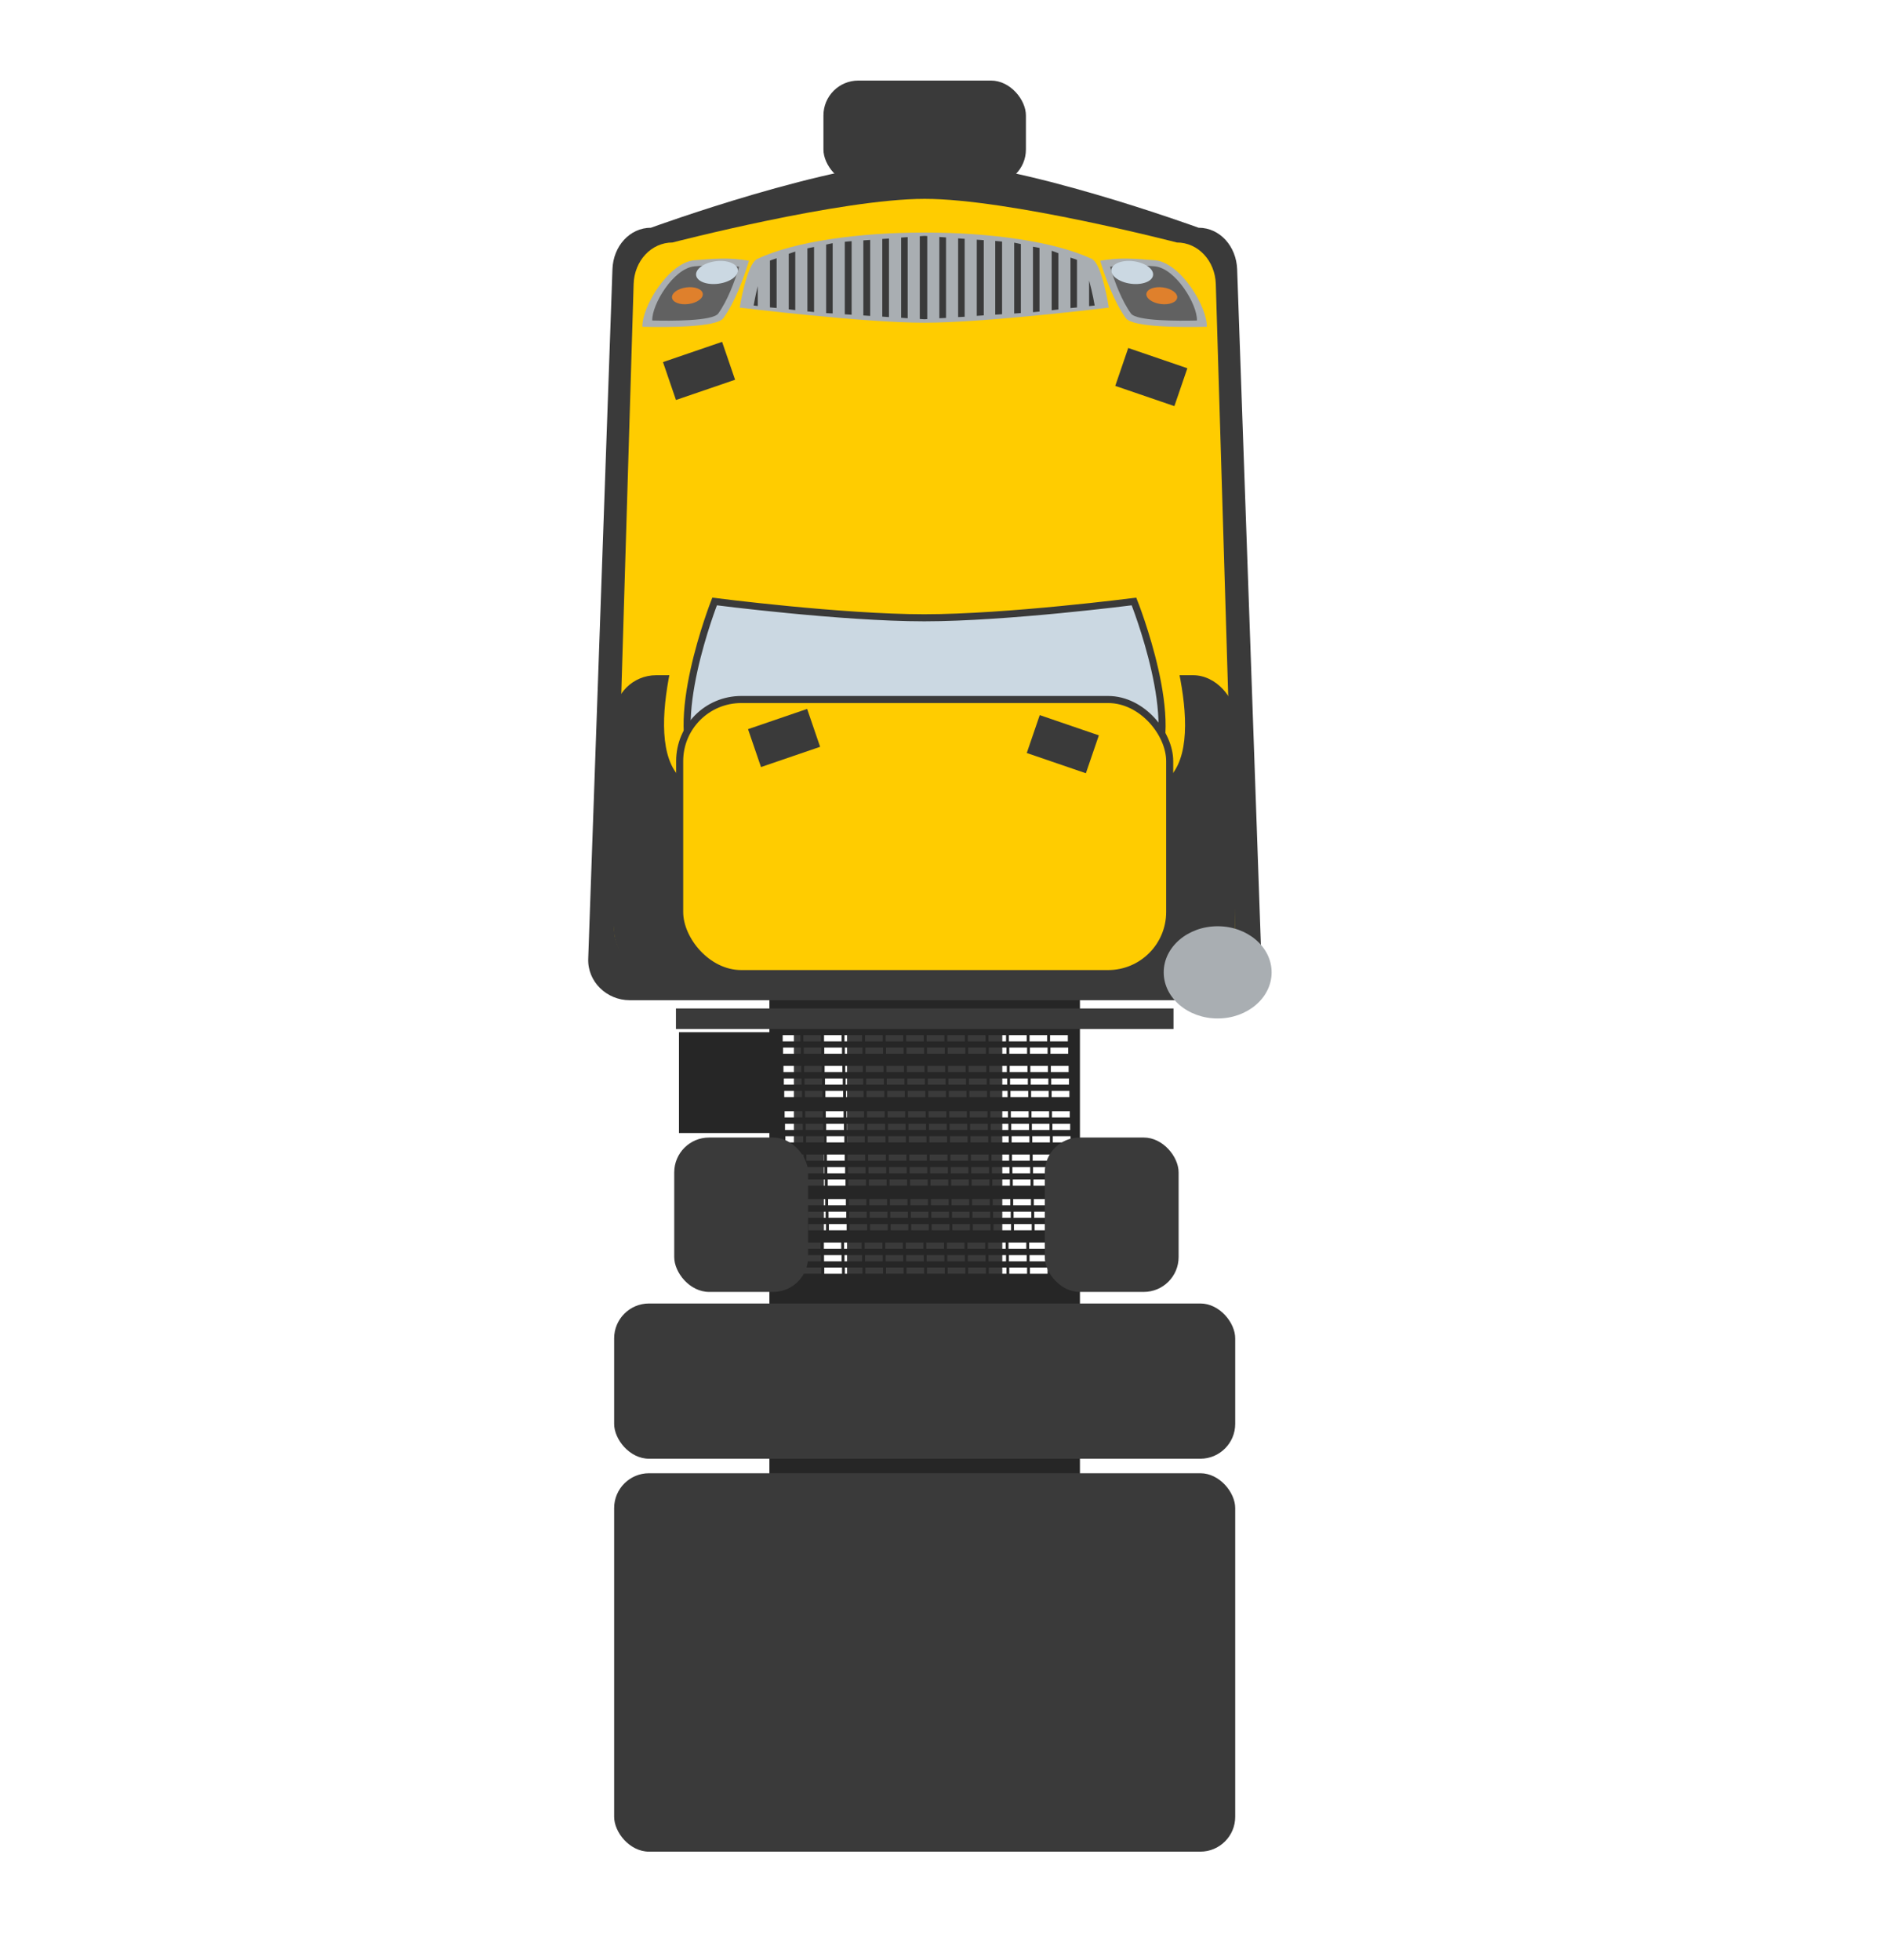 <?xml version="1.0" encoding="UTF-8" standalone="no"?>
<!-- Created with Inkscape (http://www.inkscape.org/) -->

<svg
   xmlns:dc="http://purl.org/dc/elements/1.1/"
   xmlns:cc="http://creativecommons.org/ns#"
   xmlns:rdf="http://www.w3.org/1999/02/22-rdf-syntax-ns#"
   xmlns:svg="http://www.w3.org/2000/svg"
   xmlns="http://www.w3.org/2000/svg"
   xmlns:sodipodi="http://sodipodi.sourceforge.net/DTD/sodipodi-0.dtd"
   xmlns:inkscape="http://www.inkscape.org/namespaces/inkscape"
   width="24"
   height="25"
   id="svg2"
   version="1.1"
   inkscape:version="0.91 r13725"
   sodipodi:docname="broom_plow_front.svg"
   inkscape:export-filename="D:\Thor Media\2016\Keith Blackburn\Snow Plows\snowplow\snowplow_preview.png"
   inkscape:export-xdpi="1137.3062"
   inkscape:export-ydpi="1137.3062">
  <defs
     id="defs4" />
  <sodipodi:namedview
     id="base"
     pagecolor="#d8d8d8"
     bordercolor="#666666"
     borderopacity="1.0"
     inkscape:pageopacity="1"
     inkscape:pageshadow="2"
     inkscape:zoom="22.627417"
     inkscape:cx="3.2457694"
     inkscape:cy="17.010285"
     inkscape:document-units="px"
     inkscape:current-layer="layer1"
     showgrid="false"
     inkscape:window-width="2780"
     inkscape:window-height="1911"
     inkscape:window-x="117"
     inkscape:window-y="31"
     inkscape:window-maximized="0"
     fit-margin-top="1"
     fit-margin-left="1"
     fit-margin-right="1"
     fit-margin-bottom="1"
     showguides="true"
     inkscape:guide-bbox="true"
     inkscape:snap-bbox="false"
     inkscape:snap-bbox-midpoints="true"
     inkscape:snap-global="false" />
  <g
     inkscape:label="Layer 1"
     inkscape:groupmode="layer"
     id="layer1"
     transform="translate(-288.831,-377.048)">
    <g
       id="g4235"
       transform="matrix(0.99,0,0,0.99,3.31,32.129)">
      <rect
         transform="matrix(0,1,-1,0,0,0)"
         ry="0.449"
         rx="0.449"
         y="-301.316"
         x="360.229"
         height="2"
         width="6"
         id="rect4441"
         style="opacity:1;fill:#3a3a3a;fill-opacity:1;stroke:none;stroke-width:5.04;stroke-linecap:round;stroke-linejoin:miter;stroke-miterlimit:4;stroke-dasharray:none;stroke-dashoffset:0;stroke-opacity:1" />
      <rect
         style="opacity:1;fill:#3a3a3a;fill-opacity:1;stroke:none;stroke-width:5.04;stroke-linecap:round;stroke-linejoin:miter;stroke-miterlimit:4;stroke-dasharray:none;stroke-dashoffset:0;stroke-opacity:1"
         id="rect4443"
         width="6"
         height="0.387"
         x="360.229"
         y="-299.018"
         rx="0"
         ry="0"
         transform="matrix(0,1,-1,0,0,0)" />
      <path
         inkscape:connector-curvature="0"
         id="rect4151"
         transform="translate(255.316,337.661)"
         d="M 43.445,23.035 C 43.199,23.035 43,23.234 43,23.48 l 0,6.574 c 0,0.247 0.199,0.443 0.445,0.443 l 3.109,0 C 46.801,30.498 47,30.301 47,30.055 l 0,-6.574 c 0,-0.247 -0.199,-0.445 -0.445,-0.445 l -3.109,0 z m -0.279,0.881 0.229,0 0,0.08 -0.229,0 0,-0.08 z m 0.266,0 0.227,0 0,0.08 -0.227,0 0,-0.08 z m 0.264,0 0.229,0 0,0.08 -0.229,0 0,-0.08 z m 0.266,0 0.227,0 0,0.08 -0.227,0 0,-0.08 z m 0.264,0 0.229,0 0,0.08 -0.229,0 0,-0.08 z m 0.266,0 0.227,0 0,0.08 -0.227,0 0,-0.08 z m 0.264,0 0.227,0 0,0.08 -0.227,0 0,-0.08 z m 0.264,0 0.229,0 0,0.08 -0.229,0 0,-0.08 z m 0.266,0 0.227,0 0,0.08 -0.227,0 0,-0.08 z m 0.264,0 0.229,0 0,0.08 -0.229,0 0,-0.08 z m 0.266,0 0.227,0 0,0.08 -0.227,0 0,-0.08 z m 0.264,0 0.229,0 0,0.08 -0.229,0 0,-0.08 z m 0.266,0 0.227,0 0,0.08 -0.227,0 0,-0.08 z m 0.264,0 0.229,0 0,0.08 -0.229,0 0,-0.08 z m -3.439,0.162 0.229,0 0,0.08 -0.229,0 0,-0.08 z m 0.266,0 0.227,0 0,0.08 -0.227,0 0,-0.08 z m 0.264,0 0.229,0 0,0.08 -0.229,0 0,-0.08 z m 0.266,0 0.227,0 0,0.08 -0.227,0 0,-0.08 z m 0.264,0 0.229,0 0,0.08 -0.229,0 0,-0.08 z m 0.266,0 0.227,0 0,0.08 -0.227,0 0,-0.08 z m 0.264,0 0.227,0 0,0.08 -0.227,0 0,-0.08 z m 0.264,0 0.229,0 0,0.08 -0.229,0 0,-0.08 z m 0.266,0 0.227,0 0,0.08 -0.227,0 0,-0.08 z m 0.264,0 0.229,0 0,0.08 -0.229,0 0,-0.08 z m 0.266,0 0.227,0 0,0.08 -0.227,0 0,-0.08 z m 0.264,0 0.229,0 0,0.08 -0.229,0 0,-0.08 z m 0.266,0 0.227,0 0,0.08 -0.227,0 0,-0.08 z m 0.264,0 0.229,0 0,0.08 -0.229,0 0,-0.08 z m -3.439,0.16 0.229,0 0,0.08 -0.229,0 0,-0.08 z m 0.266,0 0.227,0 0,0.08 -0.227,0 0,-0.08 z m 0.264,0 0.229,0 0,0.08 -0.229,0 0,-0.08 z m 0.266,0 0.227,0 0,0.08 -0.227,0 0,-0.08 z m 0.264,0 0.229,0 0,0.08 -0.229,0 0,-0.08 z m 0.266,0 0.227,0 0,0.08 -0.227,0 0,-0.08 z m 0.264,0 0.227,0 0,0.08 -0.227,0 0,-0.08 z m 0.264,0 0.229,0 0,0.08 -0.229,0 0,-0.08 z m 0.266,0 0.227,0 0,0.08 -0.227,0 0,-0.08 z m 0.264,0 0.229,0 0,0.08 -0.229,0 0,-0.08 z m 0.266,0 0.227,0 0,0.08 -0.227,0 0,-0.08 z m 0.264,0 0.229,0 0,0.08 -0.229,0 0,-0.08 z m 0.266,0 0.227,0 0,0.08 -0.227,0 0,-0.08 z m 0.264,0 0.229,0 0,0.08 -0.229,0 0,-0.08 z m -3.439,0.236 0.229,0 0,0.08 -0.229,0 0,-0.08 z m 0.266,0 0.227,0 0,0.08 -0.227,0 0,-0.08 z m 0.264,0 0.229,0 0,0.08 -0.229,0 0,-0.08 z m 0.266,0 0.227,0 0,0.08 -0.227,0 0,-0.08 z m 0.264,0 0.229,0 0,0.08 -0.229,0 0,-0.08 z m 0.266,0 0.227,0 0,0.08 -0.227,0 0,-0.08 z m 0.264,0 0.227,0 0,0.08 -0.227,0 0,-0.08 z m 0.264,0 0.229,0 0,0.08 -0.229,0 0,-0.08 z m 0.266,0 0.227,0 0,0.08 -0.227,0 0,-0.08 z m 0.264,0 0.229,0 0,0.08 -0.229,0 0,-0.08 z m 0.266,0 0.227,0 0,0.08 -0.227,0 0,-0.08 z m 0.264,0 0.229,0 0,0.08 -0.229,0 0,-0.08 z m 0.266,0 0.227,0 0,0.08 -0.227,0 0,-0.08 z m 0.264,0 0.229,0 0,0.08 -0.229,0 0,-0.08 z m -3.439,0.162 0.229,0 0,0.08 -0.229,0 0,-0.08 z m 0.266,0 0.227,0 0,0.08 -0.227,0 0,-0.08 z m 0.264,0 0.229,0 0,0.08 -0.229,0 0,-0.08 z m 0.266,0 0.227,0 0,0.08 -0.227,0 0,-0.08 z m 0.264,0 0.229,0 0,0.08 -0.229,0 0,-0.08 z m 0.266,0 0.227,0 0,0.08 -0.227,0 0,-0.08 z m 0.264,0 0.227,0 0,0.08 -0.227,0 0,-0.08 z m 0.264,0 0.229,0 0,0.08 -0.229,0 0,-0.08 z m 0.266,0 0.227,0 0,0.08 -0.227,0 0,-0.08 z m 0.264,0 0.229,0 0,0.08 -0.229,0 0,-0.08 z m 0.266,0 0.227,0 0,0.08 -0.227,0 0,-0.08 z m 0.264,0 0.229,0 0,0.08 -0.229,0 0,-0.08 z m 0.266,0 0.227,0 0,0.08 -0.227,0 0,-0.08 z m 0.264,0 0.229,0 0,0.08 -0.229,0 0,-0.08 z m -3.439,0.16 0.229,0 0,0.08 -0.229,0 0,-0.08 z m 0.266,0 0.227,0 0,0.08 -0.227,0 0,-0.08 z m 0.264,0 0.229,0 0,0.08 -0.229,0 0,-0.08 z m 0.266,0 0.227,0 0,0.08 -0.227,0 0,-0.08 z m 0.264,0 0.229,0 0,0.08 -0.229,0 0,-0.08 z m 0.266,0 0.227,0 0,0.08 -0.227,0 0,-0.08 z m 0.264,0 0.227,0 0,0.08 -0.227,0 0,-0.08 z m 0.264,0 0.229,0 0,0.08 -0.229,0 0,-0.08 z m 0.266,0 0.227,0 0,0.08 -0.227,0 0,-0.08 z m 0.264,0 0.229,0 0,0.08 -0.229,0 0,-0.08 z m 0.266,0 0.227,0 0,0.08 -0.227,0 0,-0.08 z m 0.264,0 0.229,0 0,0.08 -0.229,0 0,-0.08 z m 0.266,0 0.227,0 0,0.08 -0.227,0 0,-0.08 z m 0.264,0 0.229,0 0,0.08 -0.229,0 0,-0.08 z m -3.439,0.262 0.229,0 0,0.08 -0.229,0 0,-0.08 z m 0.266,0 0.227,0 0,0.08 -0.227,0 0,-0.08 z m 0.264,0 0.229,0 0,0.08 -0.229,0 0,-0.08 z m 0.266,0 0.227,0 0,0.08 -0.227,0 0,-0.08 z m 0.264,0 0.229,0 0,0.08 -0.229,0 0,-0.08 z m 0.266,0 0.227,0 0,0.08 -0.227,0 0,-0.08 z m 0.264,0 0.227,0 0,0.08 -0.227,0 0,-0.08 z m 0.264,0 0.229,0 0,0.08 -0.229,0 0,-0.08 z m 0.266,0 0.227,0 0,0.08 -0.227,0 0,-0.08 z m 0.264,0 0.229,0 0,0.08 -0.229,0 0,-0.08 z m 0.266,0 0.227,0 0,0.08 -0.227,0 0,-0.08 z m 0.264,0 0.229,0 0,0.08 -0.229,0 0,-0.08 z m 0.266,0 0.227,0 0,0.08 -0.227,0 0,-0.08 z m 0.264,0 0.229,0 0,0.08 -0.229,0 0,-0.08 z m -3.439,0.162 0.229,0 0,0.08 -0.229,0 0,-0.08 z m 0.266,0 0.227,0 0,0.08 -0.227,0 0,-0.08 z m 0.264,0 0.229,0 0,0.08 -0.229,0 0,-0.08 z m 0.266,0 0.227,0 0,0.08 -0.227,0 0,-0.08 z m 0.264,0 0.229,0 0,0.08 -0.229,0 0,-0.08 z m 0.266,0 0.227,0 0,0.08 -0.227,0 0,-0.08 z m 0.264,0 0.227,0 0,0.08 -0.227,0 0,-0.08 z m 0.264,0 0.229,0 0,0.08 -0.229,0 0,-0.08 z m 0.266,0 0.227,0 0,0.08 -0.227,0 0,-0.08 z m 0.264,0 0.229,0 0,0.08 -0.229,0 0,-0.08 z m 0.266,0 0.227,0 0,0.08 -0.227,0 0,-0.08 z m 0.264,0 0.229,0 0,0.08 -0.229,0 0,-0.08 z m 0.266,0 0.227,0 0,0.08 -0.227,0 0,-0.08 z m 0.264,0 0.229,0 0,0.08 -0.229,0 0,-0.08 z m -3.439,0.16 0.229,0 0,0.08 -0.229,0 0,-0.08 z m 0.266,0 0.227,0 0,0.08 -0.227,0 0,-0.08 z m 0.264,0 0.229,0 0,0.08 -0.229,0 0,-0.08 z m 0.266,0 0.227,0 0,0.08 -0.227,0 0,-0.08 z m 0.264,0 0.229,0 0,0.08 -0.229,0 0,-0.08 z m 0.266,0 0.227,0 0,0.08 -0.227,0 0,-0.08 z m 0.264,0 0.227,0 0,0.08 -0.227,0 0,-0.08 z m 0.264,0 0.229,0 0,0.08 -0.229,0 0,-0.08 z m 0.266,0 0.227,0 0,0.08 -0.227,0 0,-0.08 z m 0.264,0 0.229,0 0,0.08 -0.229,0 0,-0.08 z m 0.266,0 0.227,0 0,0.08 -0.227,0 0,-0.08 z m 0.264,0 0.229,0 0,0.08 -0.229,0 0,-0.08 z m 0.266,0 0.227,0 0,0.08 -0.227,0 0,-0.08 z m 0.264,0 0.229,0 0,0.08 -0.229,0 0,-0.08 z m -3.439,0.236 0.229,0 0,0.08 -0.229,0 0,-0.08 z m 0.266,0 0.227,0 0,0.08 -0.227,0 0,-0.08 z m 0.264,0 0.229,0 0,0.08 -0.229,0 0,-0.08 z m 0.266,0 0.227,0 0,0.08 -0.227,0 0,-0.08 z m 0.264,0 0.229,0 0,0.08 -0.229,0 0,-0.08 z m 0.266,0 0.227,0 0,0.08 -0.227,0 0,-0.08 z m 0.264,0 0.227,0 0,0.08 -0.227,0 0,-0.08 z m 0.264,0 0.229,0 0,0.08 -0.229,0 0,-0.08 z m 0.266,0 0.227,0 0,0.08 -0.227,0 0,-0.08 z m 0.264,0 0.229,0 0,0.08 -0.229,0 0,-0.08 z m 0.266,0 0.227,0 0,0.08 -0.227,0 0,-0.08 z m 0.264,0 0.229,0 0,0.08 -0.229,0 0,-0.08 z m 0.266,0 0.227,0 0,0.08 -0.227,0 0,-0.08 z m 0.264,0 0.229,0 0,0.08 -0.229,0 0,-0.08 z m -3.439,0.162 0.229,0 0,0.08 -0.229,0 0,-0.08 z m 0.266,0 0.227,0 0,0.08 -0.227,0 0,-0.08 z m 0.264,0 0.229,0 0,0.08 -0.229,0 0,-0.08 z m 0.266,0 0.227,0 0,0.08 -0.227,0 0,-0.08 z m 0.264,0 0.229,0 0,0.08 -0.229,0 0,-0.08 z m 0.266,0 0.227,0 0,0.08 -0.227,0 0,-0.08 z m 0.264,0 0.227,0 0,0.08 -0.227,0 0,-0.08 z m 0.264,0 0.229,0 0,0.08 -0.229,0 0,-0.08 z m 0.266,0 0.227,0 0,0.08 -0.227,0 0,-0.08 z m 0.264,0 0.229,0 0,0.08 -0.229,0 0,-0.08 z m 0.266,0 0.227,0 0,0.08 -0.227,0 0,-0.08 z m 0.264,0 0.229,0 0,0.08 -0.229,0 0,-0.08 z m 0.266,0 0.227,0 0,0.08 -0.227,0 0,-0.08 z m 0.264,0 0.229,0 0,0.08 -0.229,0 0,-0.08 z m -3.439,0.16 0.229,0 0,0.08 -0.229,0 0,-0.08 z m 0.266,0 0.227,0 0,0.08 -0.227,0 0,-0.08 z m 0.264,0 0.229,0 0,0.08 -0.229,0 0,-0.08 z m 0.266,0 0.227,0 0,0.08 -0.227,0 0,-0.08 z m 0.264,0 0.229,0 0,0.08 -0.229,0 0,-0.08 z m 0.266,0 0.227,0 0,0.08 -0.227,0 0,-0.08 z m 0.264,0 0.227,0 0,0.08 -0.227,0 0,-0.08 z m 0.264,0 0.229,0 0,0.08 -0.229,0 0,-0.08 z m 0.266,0 0.227,0 0,0.08 -0.227,0 0,-0.08 z m 0.264,0 0.229,0 0,0.08 -0.229,0 0,-0.08 z m 0.266,0 0.227,0 0,0.08 -0.227,0 0,-0.08 z m 0.264,0 0.229,0 0,0.08 -0.229,0 0,-0.08 z m 0.266,0 0.227,0 0,0.08 -0.227,0 0,-0.08 z m 0.264,0 0.229,0 0,0.08 -0.229,0 0,-0.08 z m -3.439,0.252 0.229,0 0,0.08 -0.229,0 0,-0.08 z m 0.266,0 0.227,0 0,0.08 -0.227,0 0,-0.08 z m 0.264,0 0.229,0 0,0.08 -0.229,0 0,-0.08 z m 0.266,0 0.227,0 0,0.08 -0.227,0 0,-0.08 z m 0.264,0 0.229,0 0,0.08 -0.229,0 0,-0.08 z m 0.266,0 0.227,0 0,0.08 -0.227,0 0,-0.08 z m 0.264,0 0.227,0 0,0.08 -0.227,0 0,-0.08 z m 0.264,0 0.229,0 0,0.08 -0.229,0 0,-0.08 z m 0.266,0 0.227,0 0,0.08 -0.227,0 0,-0.08 z m 0.264,0 0.229,0 0,0.08 -0.229,0 0,-0.08 z m 0.266,0 0.227,0 0,0.08 -0.227,0 0,-0.08 z m 0.264,0 0.229,0 0,0.08 -0.229,0 0,-0.08 z m 0.266,0 0.227,0 0,0.08 -0.227,0 0,-0.08 z m 0.264,0 0.229,0 0,0.08 -0.229,0 0,-0.08 z m -3.439,0.162 0.229,0 0,0.08 -0.229,0 0,-0.08 z m 0.266,0 0.227,0 0,0.08 -0.227,0 0,-0.08 z m 0.264,0 0.229,0 0,0.08 -0.229,0 0,-0.08 z m 0.266,0 0.227,0 0,0.08 -0.227,0 0,-0.08 z m 0.264,0 0.229,0 0,0.08 -0.229,0 0,-0.08 z m 0.266,0 0.227,0 0,0.08 -0.227,0 0,-0.08 z m 0.264,0 0.227,0 0,0.08 -0.227,0 0,-0.08 z m 0.264,0 0.229,0 0,0.08 -0.229,0 0,-0.08 z m 0.266,0 0.227,0 0,0.08 -0.227,0 0,-0.08 z m 0.264,0 0.229,0 0,0.08 -0.229,0 0,-0.08 z m 0.266,0 0.227,0 0,0.08 -0.227,0 0,-0.08 z m 0.264,0 0.229,0 0,0.08 -0.229,0 0,-0.08 z m 0.266,0 0.227,0 0,0.08 -0.227,0 0,-0.08 z m 0.264,0 0.229,0 0,0.08 -0.229,0 0,-0.08 z m -3.439,0.16 0.229,0 0,0.08 -0.229,0 0,-0.08 z m 0.266,0 0.227,0 0,0.08 -0.227,0 0,-0.08 z m 0.264,0 0.229,0 0,0.08 -0.229,0 0,-0.08 z m 0.266,0 0.227,0 0,0.08 -0.227,0 0,-0.08 z m 0.264,0 0.229,0 0,0.08 -0.229,0 0,-0.08 z m 0.266,0 0.227,0 0,0.08 -0.227,0 0,-0.08 z m 0.264,0 0.227,0 0,0.08 -0.227,0 0,-0.08 z m 0.264,0 0.229,0 0,0.08 -0.229,0 0,-0.08 z m 0.266,0 0.227,0 0,0.08 -0.227,0 0,-0.08 z m 0.264,0 0.229,0 0,0.08 -0.229,0 0,-0.08 z m 0.266,0 0.227,0 0,0.08 -0.227,0 0,-0.08 z m 0.264,0 0.229,0 0,0.08 -0.229,0 0,-0.08 z m 0.266,0 0.227,0 0,0.08 -0.227,0 0,-0.08 z m 0.264,0 0.229,0 0,0.08 -0.229,0 0,-0.08 z M 43.166,26.75 l 0.229,0 0,0.08 -0.229,0 0,-0.08 z m 0.266,0 0.227,0 0,0.08 -0.227,0 0,-0.08 z m 0.264,0 0.229,0 0,0.08 -0.229,0 0,-0.08 z m 0.266,0 0.227,0 0,0.08 -0.227,0 0,-0.08 z m 0.264,0 0.229,0 0,0.08 -0.229,0 0,-0.08 z m 0.266,0 0.227,0 0,0.08 -0.227,0 0,-0.08 z m 0.264,0 0.227,0 0,0.08 -0.227,0 0,-0.08 z m 0.264,0 0.229,0 0,0.08 -0.229,0 0,-0.08 z m 0.266,0 0.227,0 0,0.08 -0.227,0 0,-0.08 z m 0.264,0 0.229,0 0,0.08 -0.229,0 0,-0.08 z m 0.266,0 0.227,0 0,0.08 -0.227,0 0,-0.08 z m 0.264,0 0.229,0 0,0.08 -0.229,0 0,-0.08 z m 0.266,0 0.227,0 0,0.08 -0.227,0 0,-0.08 z m 0.264,0 0.229,0 0,0.08 -0.229,0 0,-0.08 z m -3.439,0.162 0.229,0 0,0.08 -0.229,0 0,-0.08 z m 0.266,0 0.227,0 0,0.08 -0.227,0 0,-0.08 z m 0.264,0 0.229,0 0,0.08 -0.229,0 0,-0.08 z m 0.266,0 0.227,0 0,0.08 -0.227,0 0,-0.08 z m 0.264,0 0.229,0 0,0.08 -0.229,0 0,-0.08 z m 0.266,0 0.227,0 0,0.08 -0.227,0 0,-0.08 z m 0.264,0 0.227,0 0,0.08 -0.227,0 0,-0.08 z m 0.264,0 0.229,0 0,0.08 -0.229,0 0,-0.08 z m 0.266,0 0.227,0 0,0.08 -0.227,0 0,-0.08 z m 0.264,0 0.229,0 0,0.08 -0.229,0 0,-0.08 z m 0.266,0 0.227,0 0,0.08 -0.227,0 0,-0.08 z m 0.264,0 0.229,0 0,0.08 -0.229,0 0,-0.08 z m 0.266,0 0.227,0 0,0.08 -0.227,0 0,-0.08 z m 0.264,0 0.229,0 0,0.08 -0.229,0 0,-0.08 z m -3.439,0.16 0.229,0 0,0.08 -0.229,0 0,-0.08 z m 0.266,0 0.227,0 0,0.08 -0.227,0 0,-0.08 z m 0.264,0 0.229,0 0,0.08 -0.229,0 0,-0.08 z m 0.266,0 0.227,0 0,0.08 -0.227,0 0,-0.08 z m 0.264,0 0.229,0 0,0.08 -0.229,0 0,-0.08 z m 0.266,0 0.227,0 0,0.08 -0.227,0 0,-0.08 z m 0.264,0 0.227,0 0,0.08 -0.227,0 0,-0.08 z m 0.264,0 0.229,0 0,0.08 -0.229,0 0,-0.08 z m 0.266,0 0.227,0 0,0.08 -0.227,0 0,-0.08 z m 0.264,0 0.229,0 0,0.08 -0.229,0 0,-0.08 z m 0.266,0 0.227,0 0,0.08 -0.227,0 0,-0.08 z m 0.264,0 0.229,0 0,0.08 -0.229,0 0,-0.08 z m 0.266,0 0.227,0 0,0.08 -0.227,0 0,-0.08 z m 0.264,0 0.229,0 0,0.08 -0.229,0 0,-0.08 z"
         style="opacity:1;fill:#262626;fill-opacity:1;stroke:none;stroke-width:5.04;stroke-linecap:round;stroke-linejoin:miter;stroke-miterlimit:4;stroke-dasharray:none;stroke-dashoffset:0;stroke-opacity:1" />
      <path
         sodipodi:nodetypes="ssssssssss"
         inkscape:connector-curvature="0"
         id="rect4170"
         d="m 296.79,351.337 c 0,0 2.351,-0.859 3.527,-0.859 1.176,0 3.527,0.859 3.527,0.859 0.275,0 0.486,0.239 0.497,0.535 l 0.312,8.882 c 0.01,0.296 -0.239,0.535 -0.535,0.535 l -7.601,0 c -0.297,0 -0.546,-0.239 -0.535,-0.535 l 0.312,-8.882 c 0.01,-0.297 0.222,-0.535 0.497,-0.535 z"
         style="opacity:1;fill:#3a3a3a;fill-opacity:1;stroke:none;stroke-width:5.04;stroke-linecap:round;stroke-linejoin:miter;stroke-miterlimit:4;stroke-dasharray:none;stroke-dashoffset:0;stroke-opacity:1" />
      <path
         sodipodi:nodetypes="ssssssssss"
         inkscape:connector-curvature="0"
         id="rect4153"
         d="m 297.068,351.527 c 0,0 2.165,-0.562 3.248,-0.562 1.083,0 3.248,0.562 3.248,0.562 0.278,0 0.493,0.239 0.502,0.535 l 0.25,8.299 c 0.009,0.296 -0.239,0.535 -0.535,0.535 l -6.929,0 c -0.297,0 -0.544,-0.239 -0.535,-0.535 l 0.25,-8.299 c 0.009,-0.296 0.224,-0.535 0.502,-0.535 z"
         style="opacity:1;fill:#ffcc00;fill-opacity:1;stroke:none;stroke-width:5.04;stroke-linecap:round;stroke-linejoin:miter;stroke-miterlimit:4;stroke-dasharray:none;stroke-dashoffset:0;stroke-opacity:1" />
      <rect
         style="opacity:1;fill:#3a3a3a;fill-opacity:1;stroke:none;stroke-width:5.04;stroke-linecap:round;stroke-linejoin:miter;stroke-miterlimit:4;stroke-dasharray:none;stroke-dashoffset:0;stroke-opacity:1"
         id="rect4157"
         width="8"
         height="2"
         x="296.316"
         y="365.196"
         rx="0.449"
         ry="0.449" />
      <rect
         ry="0.449"
         rx="0.449"
         y="367.383"
         x="296.316"
         height="4.875"
         width="8"
         id="rect4159"
         style="opacity:1;fill:#3a3a3a;fill-opacity:1;stroke:none;stroke-width:5.04;stroke-linecap:round;stroke-linejoin:miter;stroke-miterlimit:4;stroke-dasharray:none;stroke-dashoffset:0;stroke-opacity:1" />
      <rect
         ry="0.541"
         rx="0.541"
         y="357.102"
         x="296.316"
         height="3.844"
         width="8"
         id="rect4165"
         style="opacity:1;fill:#3a3a3a;fill-opacity:1;stroke:none;stroke-width:5.04;stroke-linecap:round;stroke-linejoin:miter;stroke-miterlimit:4;stroke-dasharray:none;stroke-dashoffset:0;stroke-opacity:1" />
      <path
         style="opacity:1;fill:#ffcc00;fill-opacity:1;stroke:none;stroke-width:0.09;stroke-linecap:round;stroke-linejoin:miter;stroke-miterlimit:4;stroke-dasharray:none;stroke-dashoffset:0;stroke-opacity:1"
         d="m 297.347,355.989 c 0,0 1.793,0.23 2.963,0.23 1.171,0 2.963,-0.23 2.963,-0.23 0,0 0.714,1.791 0.227,2.393 -1.408,1.736 -4.961,1.736 -6.369,0 -0.488,-0.601 0.216,-2.393 0.216,-2.393 z"
         id="path4186"
         inkscape:connector-curvature="0"
         sodipodi:nodetypes="cscssc" />
      <path
         sodipodi:nodetypes="cscssc"
         inkscape:connector-curvature="0"
         id="rect4161"
         d="m 297.61,356.152 c 0,0 1.634,0.21 2.701,0.21 1.067,0 2.701,-0.21 2.701,-0.21 0,0 0.651,1.633 0.207,2.181 -1.283,1.583 -4.522,1.583 -5.806,0 -0.445,-0.548 0.197,-2.181 0.197,-2.181 z"
         style="opacity:1;fill:#cbd8e2;fill-opacity:1;stroke:#3a3a3a;stroke-width:0.091;stroke-linecap:round;stroke-linejoin:miter;stroke-miterlimit:4;stroke-dasharray:none;stroke-dashoffset:0;stroke-opacity:1" />
      <rect
         style="opacity:1;fill:#ffcc00;fill-opacity:1;stroke:#3a3a3a;stroke-width:0.091;stroke-linecap:round;stroke-linejoin:miter;stroke-miterlimit:4;stroke-dasharray:none;stroke-dashoffset:0;stroke-opacity:1"
         id="rect4163"
         width="6.312"
         height="3.531"
         x="297.16"
         y="357.415"
         rx="0.793"
         ry="0.793" />
      <path
         style="opacity:1;fill:#a9aeb2;fill-opacity:1;stroke:none;stroke-width:5.04;stroke-linecap:round;stroke-linejoin:miter;stroke-miterlimit:4;stroke-dasharray:none;stroke-dashoffset:0;stroke-opacity:1"
         d="m 297.934,352.366 c 0,0 1.585,0.195 2.377,0.195 0.792,0 2.377,-0.195 2.377,-0.195 0,0 -0.085,-0.563 -0.218,-0.626 -0.953,-0.455 -3.359,-0.455 -4.312,0 -0.136,0.065 -0.225,0.626 -0.225,0.626 z"
         id="path4168"
         inkscape:connector-curvature="0"
         sodipodi:nodetypes="cscssc" />
      <ellipse
         ry="0.594"
         rx="0.695"
         cy="360.93"
         cx="304.09"
         id="path4180"
         style="opacity:1;fill:#a9aeb2;fill-opacity:1;stroke:none;stroke-width:5.04;stroke-linecap:round;stroke-linejoin:miter;stroke-miterlimit:4;stroke-dasharray:none;stroke-dashoffset:0;stroke-opacity:1" />
      <rect
         transform="matrix(0.946,0.324,-0.324,0.946,0,0)"
         ry="0"
         rx="0"
         y="240.548"
         x="401.412"
         height="0.516"
         width="0.805"
         id="rect4182"
         style="opacity:1;fill:#3a3a3a;fill-opacity:1;stroke:none;stroke-width:5.04;stroke-linecap:round;stroke-linejoin:miter;stroke-miterlimit:4;stroke-dasharray:none;stroke-dashoffset:0;stroke-opacity:1" />
      <rect
         style="opacity:1;fill:#3a3a3a;fill-opacity:1;stroke:none;stroke-width:5.04;stroke-linecap:round;stroke-linejoin:miter;stroke-miterlimit:4;stroke-dasharray:none;stroke-dashoffset:0;stroke-opacity:1"
         id="rect4184"
         width="0.805"
         height="0.516"
         x="-166.843"
         y="435.088"
         rx="0"
         ry="0"
         transform="matrix(-0.946,0.324,0.324,0.946,0,0)" />
      <rect
         style="opacity:1;fill:#3a3a3a;fill-opacity:1;stroke:none;stroke-width:5.04;stroke-linecap:round;stroke-linejoin:miter;stroke-miterlimit:4;stroke-dasharray:none;stroke-dashoffset:0;stroke-opacity:1"
         id="rect4188"
         width="0.805"
         height="0.516"
         x="400.958"
         y="235.704"
         rx="0"
         ry="0"
         transform="matrix(0.946,0.324,-0.324,0.946,0,0)" />
      <rect
         transform="matrix(-0.946,0.324,0.324,0.946,0,0)"
         ry="0"
         rx="0"
         y="430.259"
         x="-167.339"
         height="0.516"
         width="0.805"
         id="rect4190"
         style="opacity:1;fill:#3a3a3a;fill-opacity:1;stroke:none;stroke-width:5.04;stroke-linecap:round;stroke-linejoin:miter;stroke-miterlimit:4;stroke-dasharray:none;stroke-dashoffset:0;stroke-opacity:1" />
      <rect
         ry="0.449"
         rx="0.449"
         y="363.058"
         x="297.09"
         height="1.989"
         width="1.724"
         id="rect4192"
         style="opacity:1;fill:#3a3a3a;fill-opacity:1;stroke:none;stroke-width:5.04;stroke-linecap:round;stroke-linejoin:miter;stroke-miterlimit:4;stroke-dasharray:none;stroke-dashoffset:0;stroke-opacity:1" />
      <rect
         style="opacity:1;fill:#3a3a3a;fill-opacity:1;stroke:none;stroke-width:5.04;stroke-linecap:round;stroke-linejoin:miter;stroke-miterlimit:4;stroke-dasharray:none;stroke-dashoffset:0;stroke-opacity:1"
         id="rect4194"
         width="1.724"
         height="1.989"
         x="301.863"
         y="363.058"
         rx="0.449"
         ry="0.449" />
      <rect
         style="opacity:1;fill:#262626;fill-opacity:1;stroke:none;stroke-width:5.04;stroke-linecap:round;stroke-linejoin:miter;stroke-miterlimit:4;stroke-dasharray:none;stroke-dashoffset:0;stroke-opacity:1"
         id="rect4196"
         width="1.26"
         height="1.299"
         x="297.151"
         y="361.701"
         rx="0"
         ry="0" />
      <rect
         ry="0"
         rx="0"
         y="361.395"
         x="297.112"
         height="0.265"
         width="6.409"
         id="rect4445"
         style="opacity:1;fill:#3a3a3a;fill-opacity:1;stroke:none;stroke-width:5.04;stroke-linecap:round;stroke-linejoin:miter;stroke-miterlimit:4;stroke-dasharray:none;stroke-dashoffset:0;stroke-opacity:1" />
      <rect
         ry="0.449"
         rx="0.449"
         y="349.441"
         x="299.012"
         height="1.337"
         width="2.608"
         id="rect4471"
         style="opacity:1;fill:#3a3a3a;fill-opacity:1;stroke:none;stroke-width:5.04;stroke-linecap:round;stroke-linejoin:miter;stroke-miterlimit:4;stroke-dasharray:none;stroke-dashoffset:0;stroke-opacity:1" />
      <g
         id="g4486">
        <path
           style="fill:#a9aeb2;fill-opacity:1;fill-rule:evenodd;stroke:none;stroke-width:1px;stroke-linecap:butt;stroke-linejoin:miter;stroke-opacity:1"
           d="m 303.95,352.613 c -0.29,0.007 -0.955,0.011 -1.043,-0.111 -0.147,-0.204 -0.258,-0.503 -0.33,-0.739 0.248,-0.048 0.476,-0.024 0.706,-0.007 0.333,0.032 0.676,0.604 0.667,0.857 z"
           id="path4174"
           inkscape:connector-curvature="0"
           sodipodi:nodetypes="csccc" />
        <path
           sodipodi:nodetypes="csccc"
           inkscape:connector-curvature="0"
           id="path4480"
           d="m 303.823,352.532 c -0.237,0.006 -0.778,0.009 -0.85,-0.09 -0.119,-0.166 -0.211,-0.41 -0.269,-0.602 0.202,-0.039 0.388,-0.019 0.575,-0.006 0.271,0.026 0.551,0.492 0.544,0.698 z"
           style="fill:#616161;fill-opacity:1;fill-rule:evenodd;stroke:none;stroke-width:1px;stroke-linecap:butt;stroke-linejoin:miter;stroke-opacity:1" />
        <ellipse
           style="opacity:1;fill:#cbd8e2;fill-opacity:1;stroke:none;stroke-width:0.09;stroke-linecap:round;stroke-linejoin:miter;stroke-miterlimit:4;stroke-dasharray:none;stroke-dashoffset:0;stroke-opacity:1"
           id="path4482"
           cx="346.626"
           cy="309.289"
           rx="0.271"
           ry="0.146"
           transform="matrix(0.991,0.131,-0.131,0.991,0,0)" />
        <ellipse
           transform="matrix(0.991,0.131,-0.131,0.991,0,0)"
           ry="0.108"
           rx="0.2"
           cy="309.536"
           cx="347.043"
           id="ellipse4484"
           style="opacity:1;fill:#df802c;fill-opacity:1;stroke:none;stroke-width:0.09;stroke-linecap:round;stroke-linejoin:miter;stroke-miterlimit:4;stroke-dasharray:none;stroke-dashoffset:0;stroke-opacity:1" />
      </g>
      <g
         transform="matrix(-1,0,0,1,600.63,0)"
         id="g4492">
        <path
           sodipodi:nodetypes="csccc"
           inkscape:connector-curvature="0"
           id="path4494"
           d="m 303.95,352.613 c -0.29,0.007 -0.955,0.011 -1.043,-0.111 -0.147,-0.204 -0.258,-0.503 -0.33,-0.739 0.248,-0.048 0.476,-0.024 0.706,-0.007 0.333,0.032 0.676,0.604 0.667,0.857 z"
           style="fill:#a9aeb2;fill-opacity:1;fill-rule:evenodd;stroke:none;stroke-width:1px;stroke-linecap:butt;stroke-linejoin:miter;stroke-opacity:1" />
        <path
           style="fill:#616161;fill-opacity:1;fill-rule:evenodd;stroke:none;stroke-width:1px;stroke-linecap:butt;stroke-linejoin:miter;stroke-opacity:1"
           d="m 303.823,352.532 c -0.237,0.006 -0.778,0.009 -0.85,-0.09 -0.119,-0.166 -0.211,-0.41 -0.269,-0.602 0.202,-0.039 0.388,-0.019 0.575,-0.006 0.271,0.026 0.551,0.492 0.544,0.698 z"
           id="path4496"
           inkscape:connector-curvature="0"
           sodipodi:nodetypes="csccc" />
        <ellipse
           transform="matrix(0.991,0.131,-0.131,0.991,0,0)"
           ry="0.146"
           rx="0.271"
           cy="309.289"
           cx="346.626"
           id="ellipse4498"
           style="opacity:1;fill:#cbd8e2;fill-opacity:1;stroke:none;stroke-width:0.09;stroke-linecap:round;stroke-linejoin:miter;stroke-miterlimit:4;stroke-dasharray:none;stroke-dashoffset:0;stroke-opacity:1" />
        <ellipse
           style="opacity:1;fill:#df802c;fill-opacity:1;stroke:none;stroke-width:0.09;stroke-linecap:round;stroke-linejoin:miter;stroke-miterlimit:4;stroke-dasharray:none;stroke-dashoffset:0;stroke-opacity:1"
           id="ellipse4500"
           cx="347.043"
           cy="309.536"
           rx="0.2"
           ry="0.108"
           transform="matrix(0.991,0.131,-0.131,0.991,0,0)" />
      </g>
      <path
         inkscape:connector-curvature="0"
         id="path4539"
         transform="translate(255.316,337.661)"
         d="m 44.998,13.781 c -0.021,0 -0.04,0.004 -0.061,0.004 l 0,1.066 c 0.016,1.51e-4 0.042,0.004 0.057,0.004 0.01,0 0.028,-0.002 0.039,-0.002 l 0,-1.07 c -0.012,-5.1e-5 -0.023,-0.002 -0.035,-0.002 z m 0.191,0.014 0,1.047 c 0.026,-7.44e-4 0.059,-0.003 0.086,-0.004 l 0,-1.037 c -0.029,-9.92e-4 -0.056,-0.005 -0.086,-0.006 z m -0.408,0.002 c -0.029,7.6e-4 -0.055,0.005 -0.084,0.006 l 0,1.033 c 0.026,0.001 0.058,0.005 0.084,0.006 l 0,-1.045 z m 0.65,0.016 0,1.014 c 0.028,-0.002 0.056,-0.002 0.084,-0.004 l 0,-1.004 c -0.028,-0.002 -0.055,-0.004 -0.084,-0.006 z m -0.891,0.002 c -0.029,0.002 -0.057,0.004 -0.086,0.006 l 0,1 c 0.029,0.002 0.057,0.004 0.086,0.006 l 0,-1.012 z m 1.131,0.016 0,0.98 c 0.031,-0.002 0.058,-0.004 0.09,-0.006 l 0,-0.969 c -0.029,-0.003 -0.06,-0.003 -0.09,-0.006 z m -1.373,0.002 c -0.029,0.003 -0.059,0.003 -0.088,0.006 l 0,0.967 c 0.031,0.002 0.057,0.004 0.088,0.006 l 0,-0.979 z m 1.611,0.014 0,0.949 c 0.031,-0.003 0.057,-0.003 0.088,-0.006 l 0,-0.936 c -0.028,-0.004 -0.06,-0.004 -0.088,-0.008 z m -1.85,0.002 c -0.028,0.003 -0.06,0.004 -0.088,0.008 l 0,0.934 c 0.031,0.003 0.057,0.003 0.088,0.006 l 0,-0.947 z m 2.094,0.02 0,0.912 c 0.03,-0.003 0.056,-0.003 0.086,-0.006 l 0,-0.889 c -0.03,-0.005 -0.055,-0.013 -0.086,-0.018 z m -2.338,0.006 c -0.03,0.005 -0.055,0.012 -0.084,0.018 l 0,0.883 c 0.029,0.003 0.055,0.001 0.084,0.004 l 0,-0.904 z m 2.58,0.045 0,0.844 c 0.046,-0.005 0.041,-0.003 0.084,-0.008 l 0,-0.82 c -0.027,-0.006 -0.056,-0.01 -0.084,-0.016 z m -2.82,0.004 c -0.028,0.006 -0.059,0.011 -0.086,0.018 l 0,0.812 c 0.044,0.005 0.039,0.003 0.086,0.008 l 0,-0.838 z m 3.061,0.049 0,0.766 c 0.038,-0.004 0.052,-0.006 0.086,-0.01 l 0,-0.725 c -0.03,-0.01 -0.054,-0.022 -0.086,-0.031 z m -3.303,0.01 c -0.031,0.009 -0.055,0.02 -0.084,0.029 l 0,0.715 c 0.032,0.004 0.047,0.006 0.084,0.01 l 0,-0.754 z m 3.545,0.078 0,0.65 c 0.024,-0.003 0.065,-0.006 0.084,-0.008 l 0,-0.613 c -0.024,-0.011 -0.058,-0.019 -0.084,-0.029 z m -3.785,0.008 c -0.026,0.011 -0.062,0.02 -0.086,0.031 l 0,0.602 c 0.017,0.002 0.062,0.005 0.086,0.008 l 0,-0.641 z m 4.025,0.287 0,0.33 c 0.005,-6.62e-4 0.072,-0.008 0.072,-0.008 0,0 -0.028,-0.166 -0.072,-0.322 z m -4.268,0.072 c -0.032,0.127 -0.053,0.25 -0.053,0.25 0,0 0.05,0.005 0.053,0.006 l 0,-0.256 z"
         style="opacity:1;fill:#3a3a3a;fill-opacity:1;stroke:none;stroke-width:5.04;stroke-linecap:round;stroke-linejoin:miter;stroke-miterlimit:4;stroke-dasharray:none;stroke-dashoffset:0;stroke-opacity:1" />
    </g>
  </g>
</svg>
